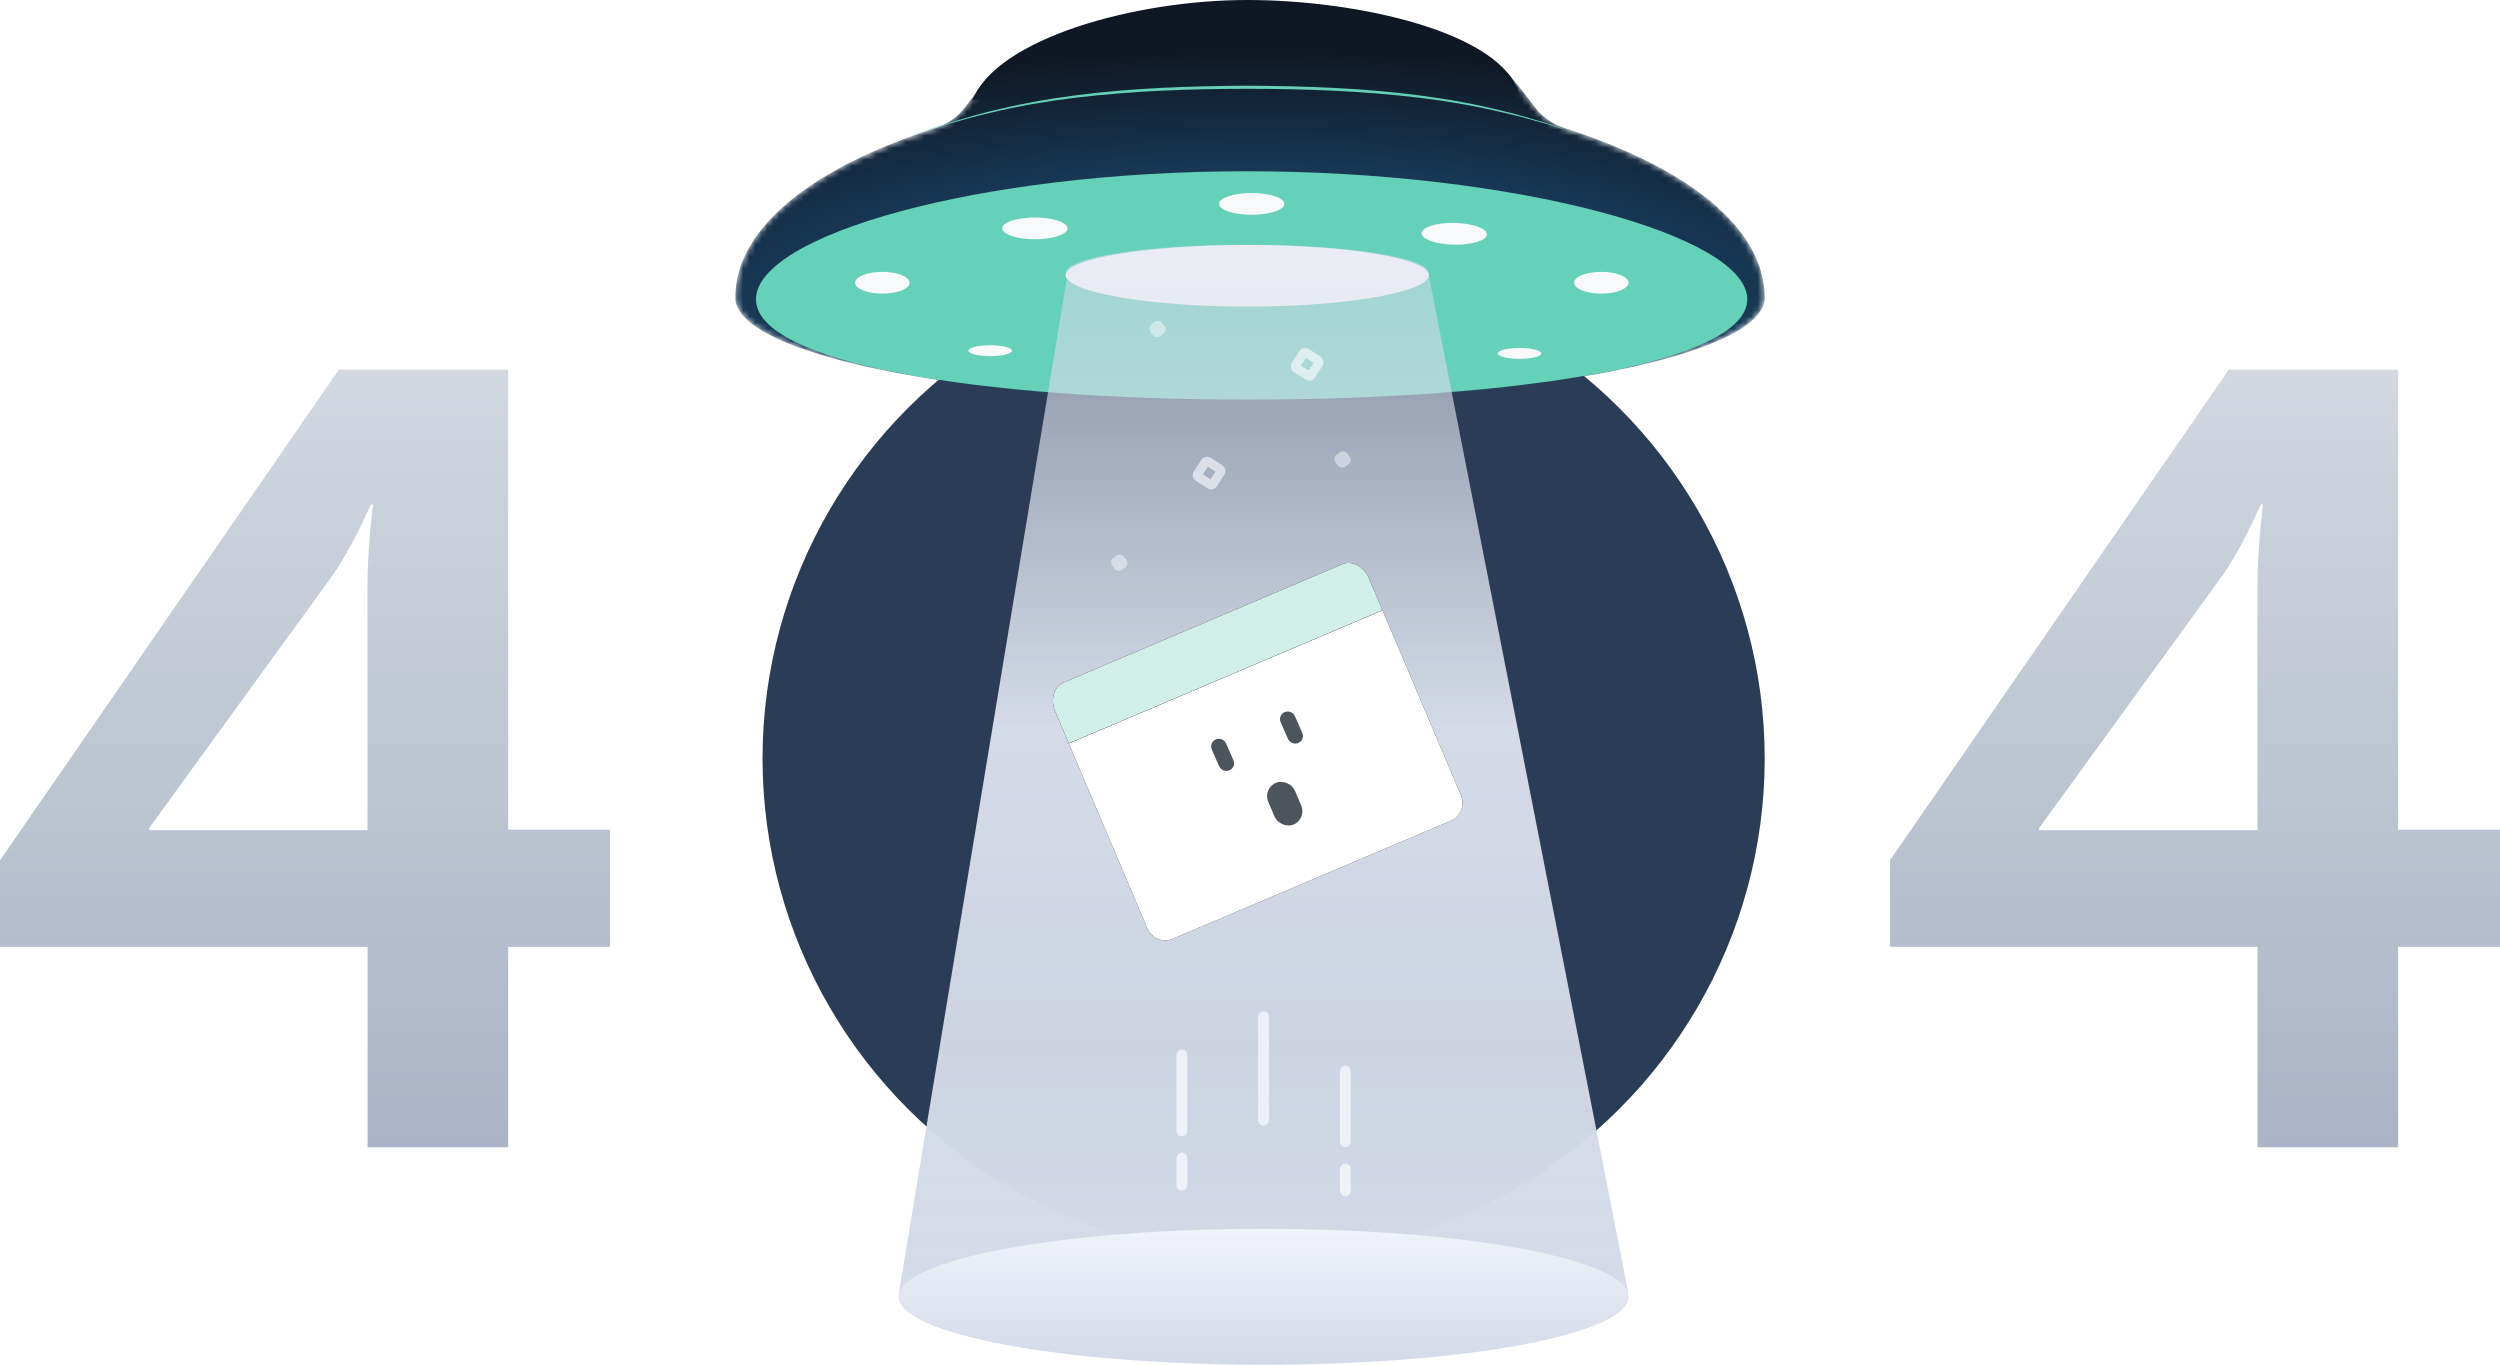 <?xml version="1.0" encoding="UTF-8"?>
<svg width="414px" height="226px" viewBox="0 0 414 226" version="1.1" xmlns="http://www.w3.org/2000/svg" xmlns:xlink="http://www.w3.org/1999/xlink">
    <title>Illustration 404</title>
    <defs>
        <linearGradient x1="50%" y1="0%" x2="50%" y2="100%" id="linearGradient-1">
            <stop stop-color="#C2C9D5" offset="0%"></stop>
            <stop stop-color="#8C99B2" offset="100%"></stop>
        </linearGradient>
        <linearGradient x1="50%" y1="0%" x2="50%" y2="100%" id="linearGradient-2">
            <stop stop-color="#C2C9D5" offset="0%"></stop>
            <stop stop-color="#8C99B2" offset="100%"></stop>
        </linearGradient>
        <path d="M61.03,60.779 C25.837,58.669 0.18,52.107 0.18,44.339 C0.18,32.535 13.52,22.603 33.291,16.271 C35.304,15.625 37.083,14.378 38.342,12.66 C39.873,10.573 41.42,8.705 42.632,7.309 C44.083,5.638 46.028,4.494 48.181,4.057 C48.454,4.002 48.728,3.947 49.002,3.893 C60.203,1.68 72.574,0.462 85.266,0.452 C85.276,0.452 85.286,0.452 85.296,0.452 C85.31,0.452 85.326,0.452 85.34,0.452 C85.366,0.452 85.39,0.452 85.416,0.452 C85.441,0.452 85.466,0.452 85.491,0.452 C85.505,0.452 85.521,0.452 85.535,0.452 C85.546,0.452 85.555,0.452 85.566,0.452 C90.771,0.456 95.923,0.664 100.962,1.059 C107.303,1.557 113.465,2.354 119.333,3.42 C120.171,3.572 121.003,3.729 121.829,3.893 C122.103,3.947 122.377,4.002 122.649,4.057 C124.803,4.494 126.748,5.638 128.199,7.309 C129.411,8.705 130.958,10.573 132.489,12.66 C133.747,14.378 135.528,15.625 137.541,16.271 C157.311,22.603 170.651,32.535 170.651,44.339 C170.651,51.973 145.864,58.443 111.603,60.667 L111.148,59.479 C142.923,57.393 165.799,51.603 165.799,45.229 C165.799,37.236 129.81,30.757 85.416,30.757 C41.021,30.757 5.032,37.236 5.032,45.229 C5.032,51.722 28.779,57.611 61.485,59.593 L61.03,60.779" id="path-3"></path>
        <radialGradient cx="50.347%" cy="82.85%" fx="50.347%" fy="82.85%" r="244.393%" gradientTransform="translate(0.503,0.828),scale(0.354,1),scale(1,0.322),translate(-0.503,-0.828)" id="radialGradient-5">
            <stop stop-color="#256395" offset="0%"></stop>
            <stop stop-color="#0E1723" offset="100%"></stop>
        </radialGradient>
        <linearGradient x1="50%" y1="0%" x2="50%" y2="102.7%" id="linearGradient-6">
            <stop stop-color="#D5DBE8" stop-opacity="0.5" offset="0%"></stop>
            <stop stop-color="#D4DAE8" offset="44.927%"></stop>
            <stop stop-color="#D4DAE8" stop-opacity="0.96" offset="74.296%"></stop>
            <stop stop-color="#D4DAE8" offset="100%"></stop>
        </linearGradient>
        <path d="M0.667,0.265 L57.103,0.265 L57.103,33.463 C57.103,35.297 55.7,36.783 53.968,36.783 L3.802,36.783 C2.071,36.783 0.667,35.297 0.667,33.463 L0.667,0.265 L0.667,0.265 Z" id="path-7"></path>
        <filter x="-101.0%" y="-156.1%" width="302.0%" height="412.2%" filterUnits="objectBoundingBox" id="filter-9">
            <feOffset dx="0" dy="0" in="SourceAlpha" result="shadowOffsetOuter1"></feOffset>
            <feGaussianBlur stdDeviation="19" in="shadowOffsetOuter1" result="shadowBlurOuter1"></feGaussianBlur>
            <feColorMatrix values="0 0 0 0 0.169   0 0 0 0 0.235   0 0 0 0 0.337  0 0 0 0.12 0" type="matrix" in="shadowBlurOuter1"></feColorMatrix>
        </filter>
        <path d="M4.076,-3.20892156e-12 L54.241,-3.20892156e-12 C55.973,-3.20892156e-12 57.377,1.721 57.377,3.844 L57.377,9.61 L57.377,9.61 L0.94,9.61 L0.94,3.844 C0.94,1.721 2.344,-3.20892156e-12 4.076,-3.20892156e-12 Z" id="path-10"></path>
        <filter x="-101.0%" y="-593.1%" width="302.0%" height="1286.2%" filterUnits="objectBoundingBox" id="filter-11">
            <feOffset dx="0" dy="0" in="SourceAlpha" result="shadowOffsetOuter1"></feOffset>
            <feGaussianBlur stdDeviation="19" in="shadowOffsetOuter1" result="shadowBlurOuter1"></feGaussianBlur>
            <feColorMatrix values="0 0 0 0 0.169   0 0 0 0 0.235   0 0 0 0 0.337  0 0 0 0.12 0" type="matrix" in="shadowBlurOuter1"></feColorMatrix>
        </filter>
        <linearGradient x1="50%" y1="-12.975%" x2="50%" y2="100%" id="linearGradient-12">
            <stop stop-color="#F3F8FF" offset="0%"></stop>
            <stop stop-color="#EEF1F9" offset="18.143%"></stop>
            <stop stop-color="#D3D9E7" offset="100%"></stop>
        </linearGradient>
    </defs>
    <g id="Desktop-1344" stroke="none" stroke-width="1" fill="none" fill-rule="evenodd">
        <g id="[E]-13.1.-Page-404" transform="translate(-465, -208)">
            <g id="Group-12" transform="translate(465, 208)">
                <g id="Group-7">
                    <path d="M84.152,189.984 L84.152,156.797 L101.02,156.797 L101.02,137.393 L84.152,137.393 L84.152,61.227 L56.102,61.227 L0,142.471 L0,156.797 L60.868,156.797 L60.868,189.984 L84.152,189.984 Z M60.853,137.474 L24.71,137.474 L24.71,137.107 L54.952,95.453 C58.455,90.499 61.406,83.526 61.406,83.526 L61.775,83.526 C61.775,83.526 60.853,90.682 60.853,97.105 L60.853,137.474 Z" id="4" fill="url(#linearGradient-1)" fill-rule="nonzero" opacity="0.732"></path>
                    <ellipse id="Oval" fill="#2B3C56" cx="209.255" cy="125.606" rx="82.98" ry="82.386"></ellipse>
                    <path d="M397.133,189.984 L397.133,156.797 L414,156.797 L414,137.393 L397.133,137.393 L397.133,61.227 L369.082,61.227 L312.98,142.471 L312.98,156.797 L373.849,156.797 L373.849,189.984 L397.133,189.984 Z M373.833,137.474 L337.69,137.474 L337.69,137.107 L367.932,95.453 C371.436,90.499 374.386,83.526 374.386,83.526 L374.755,83.526 C374.755,83.526 373.833,90.682 373.833,97.105 L373.833,137.474 Z" id="4-copy" fill="url(#linearGradient-2)" fill-rule="nonzero" opacity="0.732"></path>
                    <g id="437903-PFBDOP-398" transform="translate(120.863, 0)">
                        <path d="M130.784,15.757 C128.078,5.402 104.161,0 85.686,0 C67.211,0 44.196,6.303 40.137,16.657 C52.505,14.544 73.095,8.606 87.111,8.606 C101.128,8.606 118.417,13.644 130.784,15.757 Z" id="Fill-5" fill="#0E1723"></path>
                        <g id="Group-11" transform="translate(0.722, 4.95)">
                            <mask id="mask-4" fill="white">
                                <use xlink:href="#path-3"></use>
                            </mask>
                            <g id="Clip-10"></g>
                            <path d="M0.18,44.339 C0.18,32.535 13.52,22.603 33.291,16.271 C35.304,15.625 37.083,14.378 38.342,12.66 C39.873,10.573 41.42,8.705 42.632,7.309 C44.083,5.638 46.028,4.494 48.181,4.057 C48.454,4.002 48.728,3.947 49.002,3.893 C60.203,1.68 72.574,0.462 85.266,0.452 C85.276,0.452 85.286,0.452 85.296,0.452 C85.31,0.452 85.326,0.452 85.34,0.452 C85.366,0.452 85.39,0.452 85.416,0.452 C85.441,0.452 85.466,0.452 85.491,0.452 C85.505,0.452 85.521,0.452 85.535,0.452 C85.546,0.452 85.555,0.452 85.566,0.452 C90.771,0.456 95.923,0.664 100.962,1.059 C107.303,1.557 113.465,2.354 119.333,3.42 C120.171,3.572 121.003,3.729 121.829,3.893 C122.103,3.947 122.377,4.002 122.649,4.057 C124.803,4.494 126.748,5.638 128.199,7.309 C129.411,8.705 130.958,10.573 132.489,12.66 C133.747,14.378 135.528,15.625 137.541,16.271 C157.311,22.603 170.651,32.535 170.651,44.339 C170.651,51.973 145.864,58.443 111.603,60.667 L111.148,59.479 C142.923,57.393 165.799,51.603 165.799,45.229 C165.799,37.236 129.81,30.757 85.416,30.757 C41.021,30.757 5.032,37.236 5.032,45.229 C5.032,51.722 28.779,57.611 61.485,59.593 L61.03,60.779 C25.837,58.669 0.18,52.107 0.18,44.339 Z" id="Fill-9" fill="url(#radialGradient-5)" mask="url(#mask-4)"></path>
                        </g>
                        <path d="M85.78,66.177 C41.073,66.177 4.33,60.087 4.33,49.558 C4.33,39.029 40.868,28.36 85.575,28.36 C130.282,28.36 168.486,39.029 168.486,49.558 C168.486,60.087 130.487,66.177 85.78,66.177 Z" id="Fill-12" fill="#66D1B9"></path>
                        <path d="M142.079,22.614 C139.79,21.902 137.501,21.189 135.202,20.516 C132.899,19.862 130.594,19.217 128.264,18.688 C123.618,17.574 118.914,16.76 114.187,16.186 C104.728,15.049 95.202,14.712 85.686,14.705 C76.17,14.713 66.644,15.048 57.186,16.188 C52.458,16.761 47.754,17.574 43.108,18.689 C40.779,19.217 38.474,19.862 36.17,20.516 C33.872,21.189 31.583,21.902 29.293,22.614 C31.572,21.862 33.85,21.109 36.14,20.396 C38.434,19.702 40.733,19.015 43.058,18.445 C47.703,17.278 52.411,16.42 57.144,15.798 C66.616,14.575 76.16,14.243 85.686,14.195 C95.213,14.244 104.757,14.575 114.229,15.799 C118.961,16.421 123.67,17.278 128.314,18.446 C130.639,19.016 132.938,19.702 135.232,20.396 C137.522,21.11 139.801,21.862 142.079,22.614" id="Fill-13" fill="#66D1B9"></path>
                        <path d="M91.82,33.763 C91.82,34.758 89.397,35.564 86.408,35.564 C83.419,35.564 80.996,34.758 80.996,33.763 C80.996,32.769 83.419,31.962 86.408,31.962 C89.397,31.962 91.82,32.769 91.82,33.763" id="Fill-15" fill="#F8F9FB"></path>
                        <path d="M45.098,37.817 C45.098,38.811 47.521,39.618 50.51,39.618 C53.499,39.618 55.922,38.811 55.922,37.817 C55.922,36.822 53.499,36.016 50.51,36.016 C47.521,36.016 45.098,36.822 45.098,37.817" id="Fill-17" fill="#F8F9FB"></path>
                        <path d="M20.745,46.82 C20.745,47.815 22.764,48.622 25.254,48.622 C27.745,48.622 29.765,47.815 29.765,46.82 C29.765,45.826 27.745,45.02 25.254,45.02 C22.764,45.02 20.745,45.826 20.745,46.82" id="Fill-19" fill="#F8F9FB"></path>
                        <path d="M39.506,58.074 C39.506,58.571 41.121,58.974 43.114,58.974 C45.106,58.974 46.722,58.571 46.722,58.074 C46.722,57.576 45.106,57.173 43.114,57.173 C41.121,57.173 39.506,57.576 39.506,58.074" id="Fill-21" fill="#F8F9FB"></path>
                        <path d="M125.373,38.717 C125.373,39.712 122.949,40.518 119.961,40.518 C116.972,40.518 114.549,39.712 114.549,38.717 C114.549,37.723 116.972,36.916 119.961,36.916 C122.949,36.916 125.373,37.722 125.373,38.717" id="Fill-23" fill="#F8F9FB" transform="translate(119.961, 38.717) rotate(1) translate(-119.961, -38.717) "></path>
                        <path d="M148.824,46.82 C148.824,47.815 146.804,48.622 144.313,48.622 C141.823,48.622 139.804,47.815 139.804,46.82 C139.804,45.826 141.823,45.02 144.313,45.02 C146.804,45.02 148.824,45.826 148.824,46.82" id="Fill-25" fill="#F8F9FB"></path>
                        <path d="M134.392,58.526 C134.392,59.023 132.777,59.426 130.785,59.426 C128.792,59.426 127.176,59.023 127.176,58.526 C127.176,58.029 128.792,57.625 130.785,57.625 C132.777,57.625 134.392,58.029 134.392,58.526" id="Fill-27" fill="#F8F9FB"></path>
                        <path d="M115.763,45.571 C115.763,48.332 102.297,50.776 85.686,50.776 C69.075,50.776 55.61,48.332 55.61,45.571 C55.61,42.811 69.075,40.573 85.686,40.573 C102.297,40.573 115.763,42.811 115.763,45.571" id="Fill-29" fill="#FFFFFE"></path>
                        <path d="M115.619,45.026 L115.634,45.026 L148.824,214.295 L27.961,214.295 L55.877,45.715 C55.728,45.525 55.651,45.333 55.651,45.14 C55.651,42.601 68.896,40.559 85.202,40.519 L85.697,40.518 C101.938,40.518 115.158,42.524 115.619,45.026 Z" id="Combined-Shape" fill="url(#linearGradient-6)"></path>
                    </g>
                    <g id="Group-5-Copy" transform="translate(164.157, 83.737)">
                        <g id="Group-9" transform="translate(43.8, 41.702) rotate(-29) translate(-43.8, -41.702) translate(9.526, 13.789)">
                            <g id="Group-6" transform="translate(35.377, 27.957) rotate(6) translate(-35.377, -27.957) translate(5.161, 3.646)">
                                <g id="Group-10" transform="translate(0.021, 0.298)">
                                    <g id="window" transform="translate(0.558, 0.225)">
                                        <g id="Oval" transform="translate(0.273, 9.345)">
                                            <mask id="mask-8" fill="white">
                                                <use xlink:href="#path-7"></use>
                                            </mask>
                                            <g id="Mask" fill-rule="nonzero">
                                                <use fill="black" fill-opacity="1" filter="url(#filter-9)" xlink:href="#path-7"></use>
                                                <use fill="#FFFFFF" xlink:href="#path-7"></use>
                                            </g>
                                        </g>
                                        <g id="Rectangle-Copy-13" fill-rule="nonzero">
                                            <use fill="black" fill-opacity="1" filter="url(#filter-11)" xlink:href="#path-10"></use>
                                            <use fill="#D1EEE8" xlink:href="#path-10"></use>
                                        </g>
                                    </g>
                                    <g id="Group" transform="translate(20.666, 17.249)" fill="#4E545C">
                                        <g id="Group-3" transform="translate(0.697, 0.384)">
                                            <path d="M2.227,1.185 C2.928,1.045 3.612,1.489 3.77,2.186 L4.435,5.128 C4.588,5.802 4.165,6.473 3.49,6.625 C3.48,6.628 3.47,6.63 3.46,6.632 C2.759,6.772 2.075,6.328 1.917,5.631 L1.251,2.689 C1.099,2.015 1.522,1.344 2.196,1.192 C2.207,1.189 2.217,1.187 2.227,1.185 Z" id="Rectangle" transform="translate(2.843, 3.909) rotate(12) translate(-2.843, -3.909) "></path>
                                            <path d="M14.49,1.476 C15.19,1.336 15.875,1.78 16.032,2.477 L16.698,5.419 C16.851,6.093 16.428,6.764 15.753,6.917 C15.743,6.919 15.733,6.921 15.722,6.923 C15.022,7.063 14.337,6.619 14.18,5.923 L13.514,2.981 C13.361,2.306 13.784,1.636 14.459,1.483 C14.469,1.481 14.48,1.479 14.49,1.476 Z" id="Rectangle-Copy-10" transform="translate(15.106, 4.2) rotate(12) translate(-15.106, -4.2) "></path>
                                            <rect id="Rectangle" x="6.766" y="11.615" width="4.783" height="7.506" rx="2.392"></rect>
                                        </g>
                                    </g>
                                </g>
                            </g>
                        </g>
                    </g>
                    <g id="Group-5" opacity="0.287" transform="translate(194.824, 194.486)">
                        <g id="Group-4" transform="translate(0, 2.21)"></g>
                        <g id="Group-2" transform="translate(25.81, 0)"></g>
                    </g>
                    <ellipse id="Oval" fill="url(#linearGradient-12)" cx="209.255" cy="214.745" rx="60.431" ry="11.255"></ellipse>
                    <g id="Group-8" transform="translate(194.824, 173.777)" fill="#FFFFFF" fill-opacity="0.65">
                        <rect id="Rectangle" transform="translate(0.902, 7.203) scale(-1, 1) translate(-0.902, -7.203) " x="0" y="0" width="1.804" height="14.406" rx="0.902"></rect>
                        <rect id="Rectangle-Copy" transform="translate(0.902, 20.259) scale(-1, 1) translate(-0.902, -20.259) " x="0" y="17.108" width="1.804" height="6.303" rx="0.902"></rect>
                    </g>
                    <g id="Group-9" transform="translate(221.882, 176.478)" fill="#FFFFFF" fill-opacity="0.65">
                        <rect id="Rectangle-Copy-3" transform="translate(0.902, 6.753) scale(-1, 1) translate(-0.902, -6.753) " x="0" y="0" width="1.804" height="13.506" rx="0.902"></rect>
                        <rect id="Rectangle-Copy-4" transform="translate(0.902, 18.908) scale(-1, 1) translate(-0.902, -18.908) " x="0" y="16.207" width="1.804" height="5.402" rx="0.902"></rect>
                    </g>
                    <rect id="Rectangle-Copy-2" fill-opacity="0.65" fill="#FFFFFF" transform="translate(209.255, 176.928) scale(-1, 1) translate(-209.255, -176.928) " x="208.353" y="167.474" width="1.804" height="18.908" rx="0.902"></rect>
                </g>
                <path d="M202.424,77.051 L200.52,75.816 C199.994,75.476 199.291,75.625 198.949,76.15 L197.713,78.051 C197.371,78.576 197.521,79.277 198.047,79.618 L199.951,80.853 C200.477,81.194 201.18,81.045 201.521,80.52 L202.758,78.619 C203.099,78.094 202.95,77.392 202.424,77.051 Z M201.282,78.113 L200.458,79.38 L199.188,78.557 L200.013,77.29 L201.282,78.113 Z" id="Shape" fill-opacity="0.6" fill="#FFFFFF" fill-rule="nonzero"></path>
                <path d="M218.659,59.043 L216.755,57.808 C216.229,57.468 215.526,57.617 215.185,58.142 L213.948,60.043 C213.607,60.568 213.756,61.27 214.282,61.61 L216.186,62.845 C216.712,63.186 217.415,63.037 217.757,62.512 L218.993,60.611 C219.335,60.086 219.185,59.384 218.659,59.043 Z M217.518,60.105 L216.693,61.372 L215.424,60.549 L216.248,59.282 L217.518,60.105 Z" id="Shape-Copy" fill-opacity="0.6" fill="#FFFFFF" fill-rule="nonzero"></path>
                <path d="M186.52,92.698 L186.15,92.207 C185.844,91.801 185.265,91.72 184.858,92.026 L184.367,92.395 C183.96,92.702 183.879,93.279 184.186,93.685 L184.556,94.175 C184.862,94.581 185.441,94.662 185.848,94.356 L186.339,93.987 C186.745,93.681 186.827,93.104 186.52,92.698 Z" id="Path" fill-opacity="0.45" fill="#FFFFFF"></path>
                <path d="M192.834,53.98 L192.464,53.49 C192.157,53.084 191.579,53.003 191.172,53.309 L190.681,53.678 C190.274,53.984 190.193,54.562 190.5,54.968 L190.87,55.458 C191.176,55.864 191.754,55.945 192.161,55.639 L192.652,55.27 C193.059,54.964 193.14,54.387 192.834,53.98 Z" id="Path-Copy-2" fill-opacity="0.45" fill="#FFFFFF"></path>
                <path d="M223.5,75.59 L223.13,75.1 C222.824,74.694 222.246,74.612 221.839,74.919 L221.348,75.288 C220.941,75.594 220.86,76.171 221.166,76.577 L221.536,77.068 C221.843,77.474 222.421,77.555 222.828,77.249 L223.319,76.879 C223.726,76.573 223.807,75.996 223.5,75.59 Z" id="Path-Copy" fill-opacity="0.45" fill="#FFFFFF"></path>
            </g>
        </g>
    </g>
</svg>